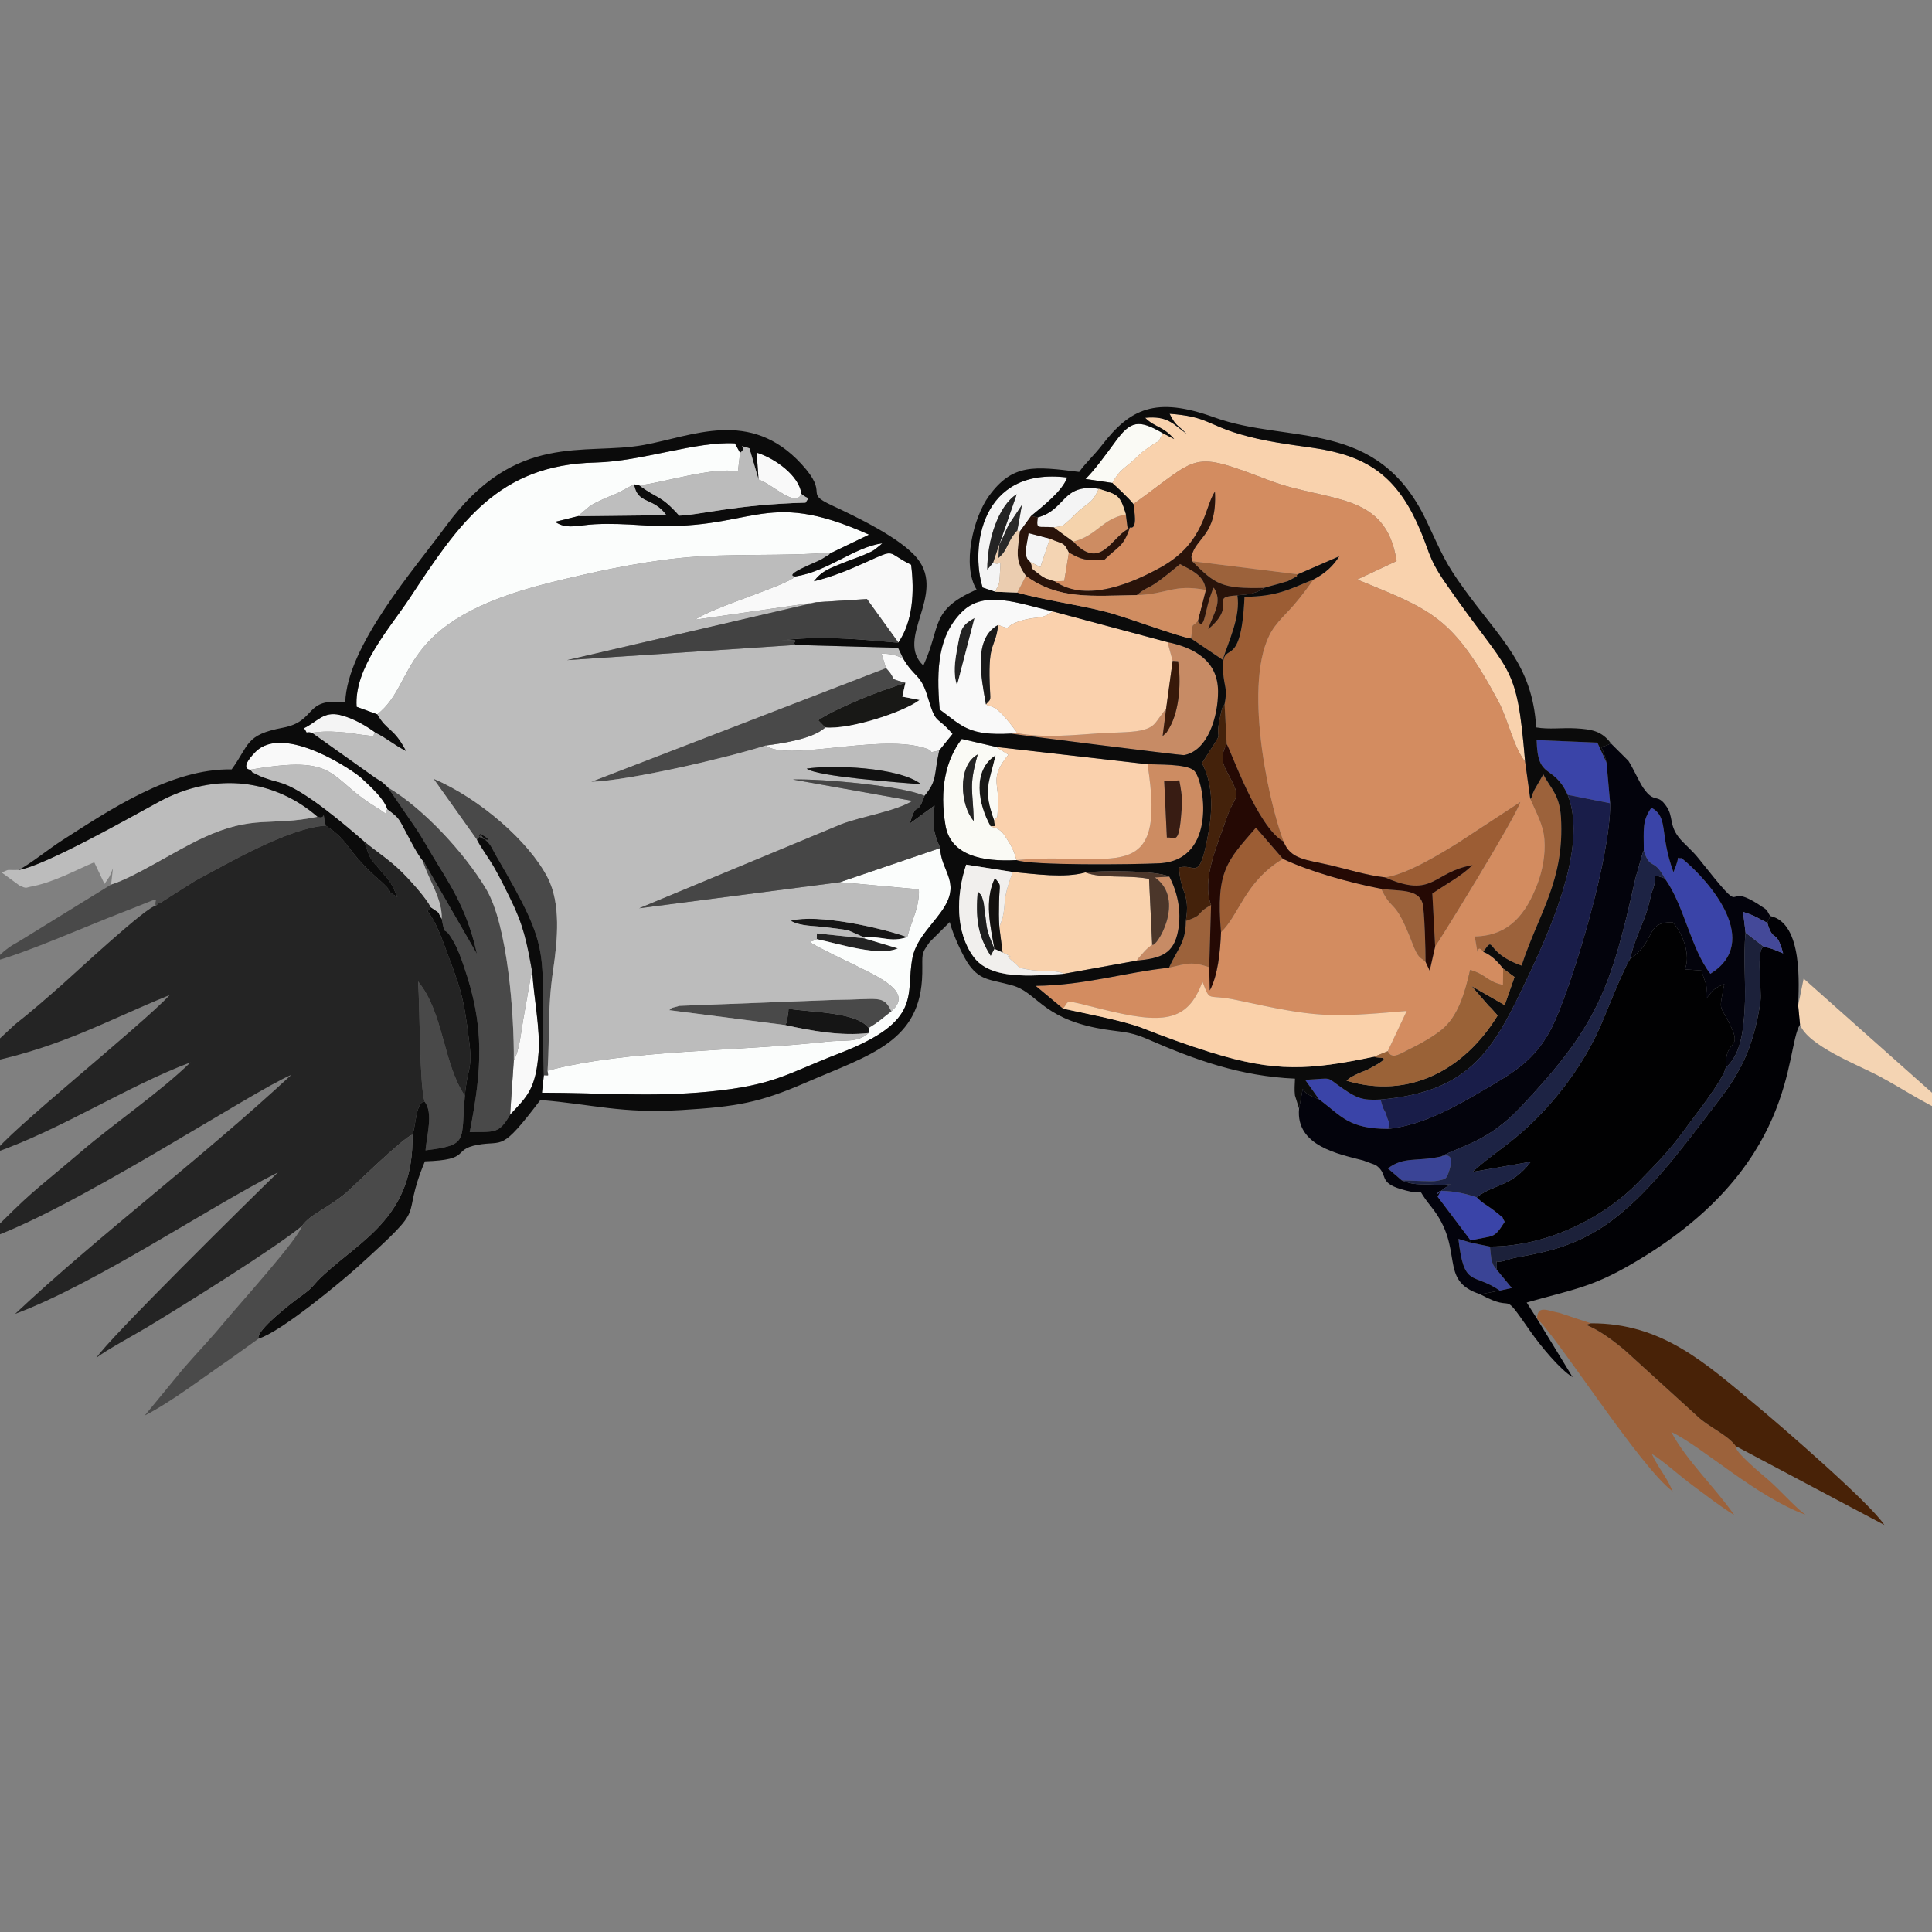 <?xml version="1.0" encoding="UTF-8"?>
<!DOCTYPE svg PUBLIC "-//W3C//DTD SVG 1.1//EN" "http://www.w3.org/Graphics/SVG/1.1/DTD/svg11.dtd">
<!-- Creator: CorelDRAW 2017 -->
<svg xmlns="http://www.w3.org/2000/svg" xml:space="preserve" width="200mm" height="200mm" version="1.1" style="shape-rendering:geometricPrecision; text-rendering:geometricPrecision; image-rendering:optimizeQuality; fill-rule:evenodd; clip-rule:evenodd"
viewBox="0 0 20000 20000"
 xmlns:xlink="http://www.w3.org/1999/xlink">
 <rect x="0" y="0" width="20000" height="20000" fill="#808080" stroke="none"/>
 <defs>
  <style type="text/css">
   <![CDATA[
    .fil21 {fill:#010102}
    .fil23 {fill:#010105}
    .fil22 {fill:#03030C}
    .fil20 {fill:#0B0B0B}
    .fil44 {fill:#111111}
    .fil48 {fill:#13110F}
    .fil2 {fill:#151515}
    .fil3 {fill:#181816}
    .fil24 {fill:#191D49}
    .fil49 {fill:#1A1A1A}
    .fil34 {fill:#1C213A}
    .fil29 {fill:#1D2344}
    .fil50 {fill:#1E1E1E}
    .fil0 {fill:#232323}
    .fil17 {fill:#242424}
    .fil31 {fill:#250904}
    .fil36 {fill:#29130A}
    .fil51 {fill:#292929}
    .fil47 {fill:#38190A}
    .fil45 {fill:#381C13}
    .fil1 {fill:#3A4496}
    .fil7 {fill:#3A44A8}
    .fil30 {fill:#424242}
    .fil38 {fill:#44220B}
    .fil46 {fill:#444999}
    .fil27 {fill:#464646}
    .fil28 {fill:#482207}
    .fil12 {fill:#494949}
    .fil25 {fill:#4A4A4A}
    .fil42 {fill:#4B362A}
    .fil33 {fill:#9A6237}
    .fil11 {fill:#9C5D34}
    .fil13 {fill:#9C623B}
    .fil35 {fill:#BBBBBB}
    .fil18 {fill:#BCBCBC}
    .fil32 {fill:#BDBDBD}
    .fil41 {fill:#BEBEBE}
    .fil9 {fill:#C78B65}
    .fil5 {fill:#CD8C62}
    .fil37 {fill:#D08D61}
    .fil19 {fill:#D38C60}
    .fil43 {fill:#EBCDB0}
    .fil39 {fill:#F1EFED}
    .fil6 {fill:#F4D4B3}
    .fil4 {fill:#F4F4F4}
    .fil40 {fill:#F5D3AC}
    .fil15 {fill:#F9D2AD}
    .fil10 {fill:#F9F9F9}
    .fil26 {fill:#FAD1AA}
    .fil14 {fill:#FAD1AD}
    .fil8 {fill:#FAFAF5}
    .fil16 {fill:#FBFDFC}
   ]]>
  </style>
 </defs>
 <g id="Capa_x0020_1">
  <g id="_1995031321856">
   <path class="fil0" d="M8455.32 9721.75c233.37,49.31 646.2,183.84 839.05,95.69l-345.92 -103.58 -492.18 -51.33 -0.95 59.22z"/>
   <path class="fil0" d="M9907.16 7093.93l181.1 -695.81c-146.75,77.5 -145.54,134.33 -180.6,323.31 -21.36,115.14 -42.7,256.82 -0.5,372.5z"/>
   <path class="fil1" d="M15526.02 13360.38l123.88 -27.41 -157.95 -191.64c-32.73,-44.21 -29.47,-27.75 -53.38,-102.38 -1.31,-4.08 -13.86,-125.4 -14.76,-134.6l-201.6 -41.38 -125.03 -37.74c58.52,512.84 149.89,342.56 428.84,535.15z"/>
   <path class="fil1" d="M14511.08 12219.07c80.06,-0.79 313.95,17.13 367.12,4.33 77.53,-18.67 90.37,-10.14 114.88,-77.29 92.86,-254.43 -72.74,-171.72 -75.4,-174.29 -254.03,56.07 -387.34,-2.23 -550.16,124l143.56 123.25z"/>
   <path class="fil2" d="M8126.49 10610.9c275.25,60.89 579.17,116.29 865.53,82.98l0.43 -51.45c-119.95,-167.7 -606.21,-163.02 -828.01,-199.79 -3.34,8.42 -3,22.9 -3.11,27.02l-17.28 119.99c-0.93,-6.72 -11.72,14.15 -17.56,21.25z"/>
   <path class="fil2" d="M8947.11 9704.92c196.47,-16.94 263.34,55 444.49,-3.62 -259.25,-94.8 -932.15,-245.79 -1206.65,-169.34 107.31,59.49 236.99,49.76 369.77,67.66 59.14,7.97 174.27,20.25 226.43,31.48l165.96 73.82z"/>
   <path class="fil3" d="M8542.89 7530.8c252.23,23.42 808.8,-156.55 976.64,-284.88l-178.88 -34.59 32.27 -143.32 -252.01 86.49c-70.76,26.77 -147.99,55.33 -216.05,84.85 -157.16,68.17 -322.98,140.18 -435.15,216.75l73.18 74.7z"/>
   <path class="fil3" d="M10252.93 8551.96c63.69,0 42.91,13.11 39.1,-60 -114.72,-320.27 -55.27,-372.52 14.63,-673.81 -245.44,156.26 -182.49,504.97 -53.73,733.81z"/>
   <path class="fil4" d="M10302.28 6125.69c25.24,-64.32 42.03,-57.9 46.72,-148.25 12.86,-247.68 18.29,-100.43 -66.36,-155.15l-61.89 73.59c-3.23,-290.7 110.84,-659.78 304.33,-779.63l-180.19 519.93c30.05,-56.1 61.14,-123.81 95.12,-201.18l138.27 -206.71 -47.08 261.99 24.78 13.15 117.42 -161.95c124.76,-104.14 323.14,-256.48 374.15,-398.26 -897.68,-111.89 -1003.16,729.43 -875.33,1138.84l130.06 43.63z"/>
   <path class="fil4" d="M10742.32 5356.39c-15.45,133.26 -0.35,86.94 167.23,102.87 115.84,-19 70.02,-2.08 150.11,-67.38 30.08,-24.52 72.33,-73.05 111.56,-106.26 119.12,-100.84 134.68,-79.09 202.67,-225.44 -384.04,-56.61 -334.84,215.49 -631.57,296.21z"/>
   <path class="fil4" d="M3229.28 7585.67c119.98,-17.17 194.3,-15.17 336.51,-3.7 83.19,6.72 123.87,19.56 194.1,26.29 204.55,19.59 61.95,31.58 127.17,-23.76 -86.57,-63.96 -226.86,-150.16 -368.31,-183.2 -172.14,-40.21 -233.58,70.83 -371.86,136.95 56.53,82 -8.47,25.56 82.39,47.42z"/>
   <path class="fil4" d="M10663.27 5816.16l106.78 54.41 97.89 -294.24 -220.43 -57.5c-15.38,118.13 -63.04,241.88 15.76,297.33z"/>
   <path class="fil5" d="M12051.77 8087.72l156.14 -9.42c33.24,173.6 33.29,215.71 16.57,392 -26.48,279.21 -67.32,190.72 -145.15,200.08l-27.56 -582.66zm-1529.47 816.23c150.83,57.53 1209.33,45.93 1477.22,33.12 612.43,-29.31 466.75,-865.79 360.33,-960.94 -79.2,-70.81 -389.38,-59.62 -481.03,-65.06 206.8,1297.21 -370.45,898.31 -1356.52,992.88z"/>
   <path class="fil5" d="M11110.8 5606.43c279.51,303.27 393.35,-39.13 563.55,-127.55l-19.45 -153.45c-249.27,44.2 -288.71,214.81 -544.1,281z"/>
   <path class="fil6" d="M18614.75 10408.71l19.04 197.23c79.18,217.84 601.15,419.04 806.47,527.35 289.27,152.61 549.81,342.22 864.09,449.13l-1632.99 -1452.02 -56.61 278.31z"/>
   <path class="fil6" d="M10663.27 5816.16c46.28,88.33 -38.5,30.06 103.6,135.81 56.52,42.06 77.99,42.28 153.42,66.32l96.79 -4.23 48.12 -294.35c-56.65,-114 -52.96,-81.92 -197.26,-143.38l-97.89 294.24 -106.78 -54.41z"/>
   <path class="fil7" d="M17016.51 8805.26c65.66,210.05 99.53,65.63 217.19,288.27 199.01,273 270.47,730.66 472.1,986.83 529.89,-326.44 7.89,-947.7 -297.7,-1196.76 -74.36,8.88 2.78,-62.97 -84.7,145.1 -148.77,-406.82 -46.8,-564.59 -227.55,-667.8 -97.87,136.64 -79.34,223.74 -79.34,444.36z"/>
   <path class="fil7" d="M16228.6 8228.21l439.59 87.06 -37.15 -419.75 -94.88 -207.93 -629.05 -26.08c9.66,421.96 169.68,236.48 321.49,566.7z"/>
   <path class="fil7" d="M13654.75 11380.11c232.23,171.84 302.55,306.31 717.68,306.2 10.4,-109.94 7.19,-47.71 -16.84,-130.6 -25.59,-88.23 -27.8,-30.9 -63.53,-173.39 -193.38,11.14 -250.88,-17.94 -390.91,-113.8 -191,-130.77 -84.91,-105.2 -390.25,-90.28l143.85 201.87z"/>
   <path class="fil7" d="M15224.04 12841.64c245.49,-58.1 235.15,-9.26 352.76,-193.3 -51.94,-94.49 11.69,-9.88 -59.8,-76.96 -8.41,-7.88 -60.31,-47.4 -75.55,-58.51 -71.74,-52.35 -86.67,-50.81 -153.99,-118.55 -110.11,-35.03 -218.67,-64.54 -369.78,-66.27 -122.84,114.89 55.12,-94.4 -35.8,60.04l342.16 453.55z"/>
   <path class="fil8" d="M10080.29 8498.66c-135.09,-148.15 -177.7,-570.73 41.46,-688.81 -94.85,334.43 -50.55,353.31 -41.46,688.81zm442.01 405.29c-27.9,-103.41 -49.91,-143.51 -113.19,-242.02 -68.36,-106.39 -121.04,-86.92 -156.18,-109.97 -128.76,-228.84 -191.71,-577.55 53.73,-733.81 -69.9,301.29 -129.35,353.54 -14.63,673.81 46.3,-56 28.2,-11.99 37.24,-117.43 23.96,-279.29 -95.64,-305.09 109.11,-562.22l-125.68 -80.11 -356.25 -82.48c-168.47,218.92 -231.68,524.65 -169.01,893.89 53.47,314.99 385.99,379.43 734.86,360.34z"/>
   <path class="fil8" d="M11514.52 4999.59c79.89,-144.74 130.87,-150.49 245.15,-258.77 75.28,-71.31 57.15,-55.31 142.68,-116.89 142.67,-102.73 54.32,3.26 137.24,-138.09 -254.17,-148.7 -336.1,-128.71 -493.39,86.06 -97.92,133.72 -215.42,294.91 -308.38,386.52l276.7 41.17z"/>
   <path class="fil9" d="M12139.4 6841.58l56.18 3.98c31.79,200.77 17.72,502.32 -89.56,688.28 -45.92,79.62 -26.18,39.88 -70.53,87.02l36.65 -287.58c-8.46,9.53 -17.16,23.47 -22.71,30.77 -5.46,7.18 -15.94,21.44 -22.61,30.03 -69.2,89.08 -76.69,137.54 -220.79,168.29 -99.97,21.34 -303.65,20.58 -417.26,28.14 -285.17,18.97 -574.04,50.61 -855.7,-0.44l-66.5 4.2c15.01,6.68 1767,226.55 1789.67,222.6 246.6,-43 353.97,-398.66 353.03,-659.28 -1.15,-318.46 -246.25,-452.81 -523.5,-510.51l53.63 194.5z"/>
   <path class="fil9" d="M11927.23 9777.83c-12.53,11.03 -43.23,32.65 -72.58,62.46l-67.43 75.93c-5.42,6.33 -14.9,19.42 -22.72,28.83 250.71,-25.57 387.59,-64.82 432.23,-316.36 35.46,-199.8 -8.07,-392.92 -91.38,-553.46l-150.11 8c327.74,229.58 9.26,741.22 -28.01,694.6z"/>
   <path class="fil10" d="M8232.39 5967.44c-84.09,91.33 -850.22,316.23 -1037.1,447.85l1254.72 -181.14 524.88 -33.07 324.92 450.2c149.61,-216.41 168.42,-524.4 131.93,-805.54 -264.72,-128.66 -142.9,-172.08 -469.61,-24.88 -178.3,80.32 -349.69,151.64 -537.01,196.24 84.79,-109.57 163.87,-133.78 320.91,-197.34 72.26,-29.25 121.12,-44.15 186.69,-70.98 8.89,-3.64 84.07,-36.36 91.77,-40.8 9.15,-5.28 20.12,-12.11 28.67,-17.69l53.98 -42.74c6.19,-4.81 17.86,-14.99 25.82,-23.47 -293.74,41.1 -562.69,291.95 -900.57,343.36z"/>
   <path class="fil10" d="M9907.16 7093.93c-42.2,-115.68 -20.86,-257.36 0.5,-372.5 35.06,-188.98 33.85,-245.81 180.6,-323.31l-181.1 695.81zm559.41 500.34l66.5 -4.2c-237.79,-326.36 -263.86,-258.53 -326.63,-298.62 -48.03,-273.71 -134.93,-681.89 126.6,-822.27 167.06,63.18 28.67,9.68 268.54,-52.6 139.95,-36.34 189.07,-4.12 295.14,-87.95 -350.69,-79.91 -706.34,-228.29 -940.63,7.23 -239.69,240.95 -266.6,571.13 -228.44,1008.83 235.49,174.69 301.86,273.56 738.92,249.58z"/>
   <path class="fil10" d="M9171.68 6916c130.91,139.11 4.04,97 201.24,152.01l-32.27 143.32 178.88 34.59c-167.84,128.33 -724.41,308.3 -976.64,284.88 -123.53,114.76 -425.75,162.75 -615.47,186.6 213.96,166.61 1133.7,-112.41 1617.52,18.08 171.47,46.24 20.92,66.62 177.94,33.48l138.36 -171.23c-176.62,-205.99 -166.05,-76.89 -260.67,-391.92 -68.09,-226.71 -134.9,-193.1 -248.38,-384.19 -73.12,-43.93 -148.69,-55.21 -226.41,-54.94l45.9 149.32z"/>
   <path class="fil10" d="M2589.23 7968.34c924.75,-160.67 792.71,75.73 1296.33,382.96 188.2,114.81 65.64,78.26 124.16,26.91 -32.82,-109.57 -166.93,-228.08 -268.68,-324.42 -71.99,-68.17 -803.1,-570.55 -1098.01,-268.34 -173.65,177.94 -53.86,182.85 -53.8,182.89z"/>
   <path class="fil10" d="M5318.88 10975.7l-38.24 563.49c166.57,-180.88 266.19,-254.45 294.6,-640.61 18.02,-244.97 -49.14,-573.06 -64.49,-828.57 -5.41,9.89 -11.73,23.05 -14.2,30.69l-80.3 454.68c-24,137.46 -39.79,321.93 -97.37,420.32z"/>
   <path class="fil10" d="M7852.37 4963.65c157.44,56.46 381.33,295.26 443,149.25 -19.22,-187.53 -275.26,-370.34 -462.71,-427.28l19.71 278.03z"/>
   <path class="fil11" d="M12676.78 7289.71l22 413.97c34.11,42 314.7,858.7 588.69,1008 -177.55,-476.06 -438.11,-1766.29 -90.26,-2227.05 113.07,-149.78 164.28,-151.97 401.16,-486.73 -265.1,109.41 -382.43,175.62 -715.24,180.52 -37.81,833.83 -245.93,392.06 -221.06,780.47 9.6,150.07 47.95,164.19 14.71,330.82z"/>
   <path class="fil11" d="M14336.4 9082.34c509.88,223.36 490.58,-55.29 907.14,-126.46 -124.24,119.47 -242.6,176.1 -416.19,294.17l29.05 549.56c19.58,-18.9 840.71,-1344.38 882.21,-1498.11l-647.75 424.94c-174.42,107.31 -523.58,325.55 -754.46,355.9z"/>
   <path class="fil11" d="M12639.8 9650.97c192.55,-184.15 245.43,-521.92 641.2,-759.92l-279.61 -322.87c-296.32,343.7 -416.45,444.02 -361.59,1082.79z"/>
   <path class="fil12" d="M4375.31 8910.81c62.63,198 207.32,400.79 196.96,601.62 43.75,221.13 9.54,30.26 126.31,240.62 47.73,85.99 72.62,161.74 102.09,246.27 218.44,626.74 189.86,1063.93 61.93,1720.59 259.57,-6.13 300.63,21.92 418.04,-180.72l38.24 -563.49c4.53,-468.53 -62.43,-1398.23 -286.76,-1773.37 -222.04,-371.31 -650.02,-836.09 -1017.86,-1052.04l274.29 399.82c89.52,129.2 162.44,269.08 248.12,405.67 188.43,300.37 316.43,539.31 400.96,920.3l-538.61 -935.26c-3.82,-18.04 -14.95,-20.74 -23.71,-30.01z"/>
   <path class="fil12" d="M1150.25 9156.98l-946.73 584.16c-71.12,41.56 -80.81,42.29 -157.95,102.53l-121.84 111.64c324.37,-81.28 969.28,-366.85 1337.24,-508.76 470.27,-181.39 325.17,-149.38 351.17,-69.53 12.8,-7.16 30.2,-33.74 37.04,-23.75l371.14 -235.04c358.87,-191.87 962.68,-544.63 1351.66,-571.64 -45.97,-204.09 16.74,-51.95 -85.17,-91.7 -492.45,103.92 -657.34,-27.05 -1187.92,219.5 -301.76,140.23 -688.54,398.99 -948.64,482.59z"/>
   <path class="fil12" d="M7927.42 7717.4c189.72,-23.85 491.94,-71.84 615.47,-186.6l-73.18 -74.7c112.17,-76.57 277.99,-148.58 435.15,-216.75 68.06,-29.52 145.29,-58.08 216.05,-84.85l252.01 -86.49c-197.2,-55.01 -70.33,-12.9 -201.24,-152.01l-3051.8 1177.31c401.98,-12.76 1418.44,-251.66 1807.54,-375.91z"/>
   <path class="fil12" d="M4936.95 8692.34c107.62,-103.1 -41.42,-47.74 63.81,-9.41 167.7,61.08 -143.45,-140.92 39.8,26.32 44.07,40.22 65.03,97.25 86.95,134.73 627.23,1073.14 459.49,935.89 502.3,2288.6 61.06,0 45.6,14.22 39.02,-49.13 24.08,-407.45 -3.36,-628.44 58.39,-1048.9 45.06,-306.85 79.63,-681.55 -56.97,-947.45 -193.31,-376.3 -703.24,-820.5 -1182.47,-1025.83l449.17 631.07z"/>
   <path class="fil12" d="M4395.35 11403.35c90.73,118.09 25.5,331.02 9.68,505.03 450.45,-56.98 365.17,-91.37 407.59,-564.74 -225.95,-335.09 -220.16,-863.47 -484.49,-1183.36 19.32,288.31 14.25,1076.13 67.22,1243.07z"/>
   <path class="fil12" d="M8126.49 10610.9c5.84,-7.1 16.63,-27.97 17.56,-21.25l17.28 -119.99c0.11,-4.12 -0.23,-18.6 3.11,-27.02 221.8,36.77 708.06,32.09 828.01,199.79 111.37,-67.54 126.27,-88.55 234.99,-172.7 -83.32,-175.64 -126.55,-121.92 -583.75,-119.17l-1609.82 61.8c-129.01,34.2 -61.29,16.76 -106.94,44.43l1199.56 154.11z"/>
   <path class="fil13" d="M15911.84 13653.05c196.17,165.89 1072.16,1545.98 1404.6,1785.61 -73.85,-170.54 -142.89,-227.83 -217.67,-389.12 129,80.86 279.94,221.51 438.04,338.37 141.49,104.58 265.47,201.49 416.41,296.05 -182.22,-267.04 -501.5,-571.09 -652.38,-860.5 321.3,152.27 879.79,671.35 1389.46,856.75 -99.37,-69.08 -271.33,-264.2 -386.28,-362.31 -74.04,-63.22 -358.13,-298.65 -335.35,-347.65 -84.79,-119.19 -286.65,-200.42 -400.36,-311.92l-752.73 -684.63c-375.98,-313.82 -451.69,-235.46 -346.95,-274.76l-325.56 -107.97c-124.06,-22.23 -229.04,-88.09 -231.23,62.08z"/>
   <path class="fil13" d="M15841.33 8270.88c61.92,144.71 133.21,262.15 146.28,419.29 12.8,153.84 -20.6,325.5 -73.72,464.12 -113.91,297.33 -284.77,533.11 -647.67,540.03 55.63,318.77 -2.91,37.17 88.59,159.15 127.71,-183.65 7.78,7.71 396.66,142.71 176.86,-542.29 446.12,-877.73 407.84,-1533.89 -14,-239.84 -110.88,-303.25 -182.85,-446.53l-93.09 162.02c-54.87,115.31 13.47,18.99 -42.04,93.1z"/>
   <path class="fil13" d="M12399.55 6429.3c-75,80.66 -42.64,-14.14 -70.33,179.95l328.35 221.06c60.55,-191.94 186.69,-449.13 151.75,-667.21 -309.15,18.88 15.15,85.76 -302.31,349.78 53.66,-165.43 154.51,-282.32 57.79,-430.11 -5.07,7.85 -10.74,19.64 -12.84,24.92l-32.35 91.16c-49.12,165 -57.23,325.69 -120.06,230.45z"/>
   <path class="fil13" d="M13087.39 6085.38c57.48,-18.66 129.1,-34.51 180.09,-50.74 93.75,-29.82 28.37,-0.61 94.3,-34.69 116.36,-60.13 34.78,-20.61 73.58,-54.71l-1094.44 -135.93c237.67,237.15 300.73,288.04 746.47,276.07z"/>
   <path class="fil13" d="M12275.91 9534.11c-1.73,230.84 -89.15,290.25 -174.71,483.98 188.61,-43.33 233.12,-67.72 416.67,-5.25l18.98 -644.3c-174.28,97.46 -58.88,94.67 -260.94,165.57z"/>
   <path class="fil13" d="M14757.31 9956.85c1.07,-92.94 -10.4,-543.14 -31.77,-609.7 -47.62,-148.3 -241.86,-119.58 -428.18,-146.53 121.22,255.01 137.07,79.03 322.5,563.23 59.91,156.46 75.43,141.59 137.45,193z"/>
   <path class="fil13" d="M11766.09 6160.63c325.63,-10.19 381.83,-117.72 715.87,-53.62 -13.09,-151.17 -150.14,-204.29 -265.71,-267.85 -386.01,321.76 -277.08,184.23 -450.16,321.47z"/>
   <path class="fil14" d="M10333.04 6469.18c-28.86,248.77 -103.09,162.8 -87.86,605.19 7.04,204.58 20.14,146.89 -38.74,217.08 62.77,40.09 88.84,-27.74 326.63,298.62 281.66,51.05 570.53,19.41 855.7,0.44 113.61,-7.56 317.29,-6.8 417.26,-28.14 144.1,-30.75 151.59,-79.21 220.79,-168.29 6.67,-8.59 17.15,-22.85 22.61,-30.03 5.55,-7.3 14.25,-21.24 22.71,-30.77l67.26 -491.7 -53.63 -194.5 -1189.05 -318.45c-106.07,83.83 -155.19,51.61 -295.14,87.95 -239.87,62.28 -101.48,115.78 -268.54,52.6z"/>
   <path class="fil14" d="M10292.03 8491.96c3.81,73.11 24.59,60 -39.1,60 35.14,23.05 87.82,3.58 156.18,109.97 63.28,98.51 85.29,138.61 113.19,242.02 986.07,-94.57 1563.32,304.33 1356.52,-992.88l-1566.12 -178.87 125.68 80.11c-204.75,257.13 -85.15,282.93 -109.11,562.22 -9.04,105.44 9.06,61.43 -37.24,117.43z"/>
   <path class="fil15" d="M12039.59 4485.84c-82.92,141.35 5.43,35.36 -137.24,138.09 -85.53,61.58 -67.4,45.58 -142.68,116.89 -114.28,108.28 -165.26,114.03 -245.15,258.77 38.52,34.81 168.75,154.95 218.64,218.04 702.5,-503.46 577.45,-559.58 1406.21,-244.6 607.71,230.96 1210.47,109.35 1318,835.16l-407.63 190.7c768.85,316.71 986.46,375.29 1462.12,1262.96 99.62,185.91 155.62,472.44 275.97,622.11 -89.47,-1068.18 -149.83,-869.96 -829.05,-1855.99 -186.25,-270.37 -158.73,-333.43 -292.08,-620.53 -228.87,-492.73 -530.99,-693.36 -1074.03,-770.97 -251.5,-35.95 -511.22,-68.28 -758.91,-142.16 -344.72,-102.83 -338.78,-181.83 -726.16,-210.68 68.4,133.17 73.82,104.24 175.75,206.92 -140,-102.02 -195.71,-187.58 -428.68,-165.05 106.95,104.6 179.31,80.81 300.74,219.87l-115.82 -59.53z"/>
   <path class="fil15" d="M10345.25 9596.55l33.51 262.57c210.69,108.06 -53.38,-37.4 120.24,105.14 78.41,64.38 16.45,47.32 149.33,73.01 126.08,24.37 259.55,-3.15 370.91,42.41l745.26 -134.63c7.82,-9.41 17.3,-22.5 22.72,-28.83l67.43 -75.93c29.35,-29.81 60.05,-51.43 72.58,-62.46l-32.19 -679.87c-233.23,-43.8 -485.59,1.08 -659.45,-66.41 -215.67,61.09 -515.43,16.58 -752.07,-4.73 -114.69,311.41 -63.56,292.9 -104.71,475.49l-33.56 94.24z"/>
   <path class="fil16" d="M3905.58 7394.84c423.81,-331.01 173.12,-962.23 1783.93,-1362.29 420.88,-104.53 910.15,-212.37 1357.62,-256.86 527.23,-52.4 1054.9,-12.56 1567.69,-57.17l381.55 -183.97c-1121.48,-503.73 -1184.81,-18.33 -2358.42,-97.81 -156.79,-10.62 -322.53,-17.84 -479.44,-10 -168.46,8.41 -293.28,57.81 -411.34,-24.88l234.68 -58.21 128.81 -108.35c40.28,-24.87 101.75,-54.28 145.35,-73.91 58.92,-26.53 92.6,-35.34 150.25,-63.59l157.08 -84.4 55.05 11.37c272.62,-33 749.52,-190.69 1020.22,-145.07l22.95 -191.51 -53.87 -98.17c-403.3,-23.77 -960.68,186.65 -1445.86,198.29 -1004.61,24.08 -1403.53,619.18 -1922.99,1406.79 -198.47,300.92 -576.09,718.38 -546.95,1121.59l213.69 78.15z"/>
   <path class="fil16" d="M8695.07 9132.52l816.78 73.96c9.43,182.02 -75.61,322.96 -120.25,494.82 -181.15,58.62 -248.02,-13.32 -444.49,3.62l1.34 8.94 345.92 103.58c-192.85,88.15 -605.68,-46.38 -839.05,-95.69 -60.67,42.84 -159.35,-6.39 168.08,159.15 90.96,45.99 179.18,85.62 291.52,142.82 93.49,47.59 183.95,87.86 279.56,159.08 215.61,160.6 44.09,265.81 32.96,286.93 -108.72,84.15 -123.62,105.16 -234.99,172.7l-0.43 51.45c-122.76,105.77 -244.61,67.64 -435.22,89.22 -906.92,102.67 -2057.79,79.3 -2887.97,300.35 6.58,63.35 22.04,49.13 -39.02,49.13l-19.43 179.18c596.67,-0.23 1123.65,47.43 1726.14,-10.96 685.16,-66.4 804.66,-185.36 1350.44,-395.67 879.46,-338.89 682.83,-608.87 759.39,-992.37 41.66,-208.72 234.57,-363.14 334.39,-531.4 154.71,-260.83 -41.27,-369.59 -48.07,-602.16l-1037.6 353.32z"/>
   <path class="fil17" d="M1612.14 9377.02c-89.54,3.39 -820.7,683.19 -963.04,809.63 -147.32,130.85 -336.32,294.98 -495.93,419.98l-457.52 425.07c890.55,-158.43 1399.84,-465.64 2060.24,-730.57 -281.95,306.43 -1709.6,1446.66 -1812.68,1632.4 691.73,-241.03 1383.01,-694.76 2028.88,-935.86 -310.58,303.71 -782.05,625.75 -1122.4,915.41 -589.77,501.93 -466.13,369.09 -1025.19,927.47 868.37,-275.67 2780.38,-1541.16 3191.85,-1714.08 -941.18,874.17 -1992.59,1659.91 -2860.21,2475.18 835.5,-311.23 1997.91,-1099.89 2721.06,-1465.22 -280.51,272.02 -1775.11,1744.53 -1879.91,1921.29 72.08,-65.05 414.69,-250.71 538.91,-326.07 388.24,-235.55 1310.91,-810 1591.25,-1041.65 82.15,-120.68 268.21,-180.42 461.3,-347.44 78.53,-67.93 600.53,-581.38 680.68,-595.05 33.88,-77 35.21,-343.71 125.92,-344.16 -52.97,-166.94 -47.9,-954.76 -67.22,-1243.07 264.33,319.89 258.54,848.27 484.49,1183.36 23.78,-289.71 80.61,-263.54 46.35,-546.17 -62.37,-514.52 -92.04,-561.58 -265.65,-1030.03 -156.34,-421.85 -200.08,-281.99 -134.68,-376.15 -44.72,-96.53 -233.4,-302.98 -319.65,-384.85 -119.96,-113.88 -221.94,-176.56 -371.62,-299.04 75.51,199.34 42.48,154.47 180.08,312.42 101.94,117.03 103.08,121.94 166.93,266.86 -144.53,-86.2 -9.95,-12.83 -153.83,-147.18 -6.73,-6.29 -16.19,-15.1 -23.14,-21.15 -370.27,-322.61 -302.98,-400.15 -565.43,-571.76 -388.98,27.01 -992.79,379.77 -1351.66,571.64l-371.14 235.04c-6.84,-9.99 -24.24,16.59 -37.04,23.75z"/>
   <path class="fil17" d="M10282.64 5822.29l62.25 -186.11 180.19 -519.93c-193.49,119.85 -307.56,488.93 -304.33,779.63l61.89 -73.59z"/>
   <path class="fil17" d="M10080.29 8498.66c-9.09,-335.5 -53.39,-354.38 41.46,-688.81 -219.16,118.08 -176.55,540.66 -41.46,688.81z"/>
   <path class="fil18" d="M9535.84 8119.06c-227.82,-19.4 -1067.36,-78.06 -1185.46,-161.85 250.35,-41.13 958.57,-18.93 1185.46,161.85zm-5630.26 -724.22c105.4,182.23 163.91,127.67 297.87,379.78 -140.58,-73.95 -189.09,-126.83 -316.39,-190.12 -65.22,55.34 77.38,43.35 -127.17,23.76 -70.23,-6.73 -110.91,-19.57 -194.1,-26.29 -142.21,-11.47 -216.53,-13.47 -336.51,3.7l625.08 444.4c89.21,65.8 69.74,32.74 159.9,120.22 367.84,215.95 795.82,680.73 1017.86,1052.04 224.33,375.14 291.29,1304.84 286.76,1773.37 57.58,-98.39 73.37,-282.86 97.37,-420.32l80.3 -454.68c2.47,-7.64 8.79,-20.8 14.2,-30.69 -58.79,-325.76 -90.98,-489.8 -228.22,-767.91 -59.16,-119.89 -98.28,-201.55 -163.62,-317 -57.17,-100.99 -127.82,-190.73 -181.96,-292.76l-449.17 -631.07c479.23,205.33 989.16,649.53 1182.47,1025.83 136.6,265.9 102.03,640.6 56.97,947.45 -61.75,420.46 -34.31,641.45 -58.39,1048.9 830.18,-221.05 1981.05,-197.68 2887.97,-300.35 190.61,-21.58 312.46,16.55 435.22,-89.22 -286.36,33.31 -590.28,-22.09 -865.53,-82.98l-1199.56 -154.11c45.65,-27.67 -22.07,-10.23 106.94,-44.43l1609.82 -61.8c457.2,-2.75 500.43,-56.47 583.75,119.17 11.13,-21.12 182.65,-126.33 -32.96,-286.93 -95.61,-71.22 -186.07,-111.49 -279.56,-159.08 -112.34,-57.2 -200.56,-96.83 -291.52,-142.82 -327.43,-165.54 -228.75,-116.31 -168.08,-159.15l0.95 -59.22 492.18 51.33 -1.34 -8.94 -165.96 -73.82c-52.16,-11.23 -167.29,-23.51 -226.43,-31.48 -132.78,-17.9 -262.46,-8.17 -369.77,-67.66 274.5,-76.45 947.4,74.54 1206.65,169.34 44.64,-171.86 129.68,-312.8 120.25,-494.82l-816.78 -73.96 -2078.49 269.76 2092.92 -869.99c221.97,-84.11 557.27,-131.39 736.49,-241.65l-1239.59 -221.49c311.77,-8.48 1135.47,66.48 1363.97,169.47 136.1,-163.41 94.7,-211.68 152.51,-469.66 -157.02,33.14 -6.47,12.76 -177.94,-33.48 -483.82,-130.49 -1403.56,148.53 -1617.52,-18.08 -389.1,124.25 -1405.56,363.15 -1807.54,375.91l3051.8 -1177.31 -45.9 -149.32c77.72,-0.27 153.29,11.01 226.41,54.94l-55.17 -115.77 -1060.63 -29.43 -2366.47 157.14 2580.09 -599.41 -1254.72 181.14c186.88,-131.62 953.01,-356.52 1037.1,-447.85 -128.92,-14.64 207.54,-143.45 265.43,-173.88l88.37 -54.43c4.91,-14.77 19.64,-13.02 28.63,-20.61 -512.79,44.61 -1040.46,4.77 -1567.69,57.17 -447.47,44.49 -936.74,152.33 -1357.62,256.86 -1610.81,400.06 -1360.12,1031.28 -1783.93,1362.29z"/>
   <path class="fil18" d="M193.18 9005.63c-141.43,4.96 -80.19,-13.68 -175.7,26.8l186.01 135.9c75.11,33.59 62.59,19.99 108.86,11.63 245.4,-44.36 486.3,-179.81 663.41,-253.47l105.71 223.82c61.77,-89.39 46.61,-59.21 87.35,-161.46l-18.57 168.13c260.1,-83.6 646.88,-342.36 948.64,-482.59 530.58,-246.55 695.47,-115.58 1187.92,-219.5 -433.98,-377.9 -1047.37,-477.7 -1644.72,-152.82 -288.68,157.01 -1188.83,666.87 -1448.91,703.56z"/>
   <path class="fil19" d="M11733.16 5217.63c4.99,52.55 49.34,266.76 -36.41,242.23 -68.48,204.08 -117.08,190.82 -264.01,334.5 -197.55,9.17 -228.65,2.81 -367.54,-74.65l-48.12 294.35 -96.79 4.23c332.4,229 821.73,6.27 1096.98,-146.3 460.66,-255.34 451.74,-628.48 559.68,-782.97 25.8,458.92 -199.95,469.72 -244.06,676.22l8.03 44.07 1094.44 135.93 428.06 -186.3c-58.14,95.52 -142.95,175.83 -265.05,238.96 -236.88,334.76 -288.09,336.95 -401.16,486.73 -347.85,460.76 -87.29,1750.99 90.26,2227.05 72.73,186.7 235.45,187.17 483.81,245.03 193.54,45.1 371.3,103.46 565.12,125.63 230.88,-30.35 580.04,-248.59 754.46,-355.9l647.75 -424.94c-41.5,153.73 -862.63,1479.21 -882.21,1498.11l-56.31 248.72 -42.78 -91.48c-62.02,-51.41 -77.54,-36.54 -137.45,-193 -185.43,-484.2 -201.28,-308.22 -322.5,-563.23 -341.74,-65.9 -748.99,-182.4 -1016.36,-309.57 -395.77,238 -448.65,575.77 -641.2,759.92 -7.98,206.63 -33.02,447.89 -115.95,601.38l-5.98 -239.51c-183.55,-62.47 -228.06,-38.08 -416.67,5.25 -452.55,46.26 -863.36,181.78 -1380.09,187.42l282.69 235.51c78.48,-87.56 -23.43,-100.11 407.06,6.51 616.76,152.74 882.49,141.12 1036.74,-285.09 88.61,224.22 34.83,120.62 359.03,190.95 833.2,180.76 939.66,181.73 1755.88,111.88l-196.76 416.82c45.69,95.8 129.42,24.52 265.9,-41.4 99.59,-48.1 228.55,-126.84 297.46,-184.64 161.17,-135.17 231.47,-359.38 289.63,-615.72 168.88,48.31 170.8,120.61 340.3,155.88l1.44 -169.41c-56.73,-74.6 -124.65,-141.63 -205.67,-173.33 -91.5,-121.98 -32.96,159.62 -88.59,-159.15 362.9,-6.92 533.76,-242.7 647.67,-540.03 53.12,-138.62 86.52,-310.28 73.72,-464.12 -13.07,-157.14 -84.36,-274.58 -146.28,-419.29l-53.5 -386.92c-120.35,-149.67 -176.35,-436.2 -275.97,-622.11 -475.66,-887.67 -693.27,-946.25 -1462.12,-1262.96l407.63 -190.7c-107.53,-725.81 -710.29,-604.2 -1318,-835.16 -828.76,-314.98 -703.71,-258.86 -1406.21,244.6z"/>
   <path class="fil20" d="M10483.52 9026.82c236.64,21.31 536.4,65.82 752.07,4.73 132.4,-18.53 731.78,-24.82 869.76,43.68 83.31,160.54 126.84,353.66 91.38,553.46 -44.64,251.54 -181.52,290.79 -432.23,316.36l-745.26 134.63c-358.63,25.16 -765.4,62.07 -940.09,-173.9 -187.42,-253.16 -183.95,-631.15 -77.25,-955l481.62 76.04zm-170.82 -1294.62l1566.12 178.87c91.65,5.44 401.83,-5.75 481.03,65.06 106.42,95.15 252.1,931.63 -360.33,960.94 -267.89,12.81 -1326.39,24.41 -1477.22,-33.12 -348.87,19.09 -681.39,-45.35 -734.86,-360.34 -62.67,-369.24 0.54,-674.97 169.01,-893.89l356.25 82.48zm153.87 -137.93c-437.06,23.98 -503.43,-74.89 -738.92,-249.58 -38.16,-437.7 -11.25,-767.88 228.44,-1008.83 234.29,-235.52 589.94,-87.14 940.63,-7.23l1189.05 318.45c277.25,57.7 522.35,192.05 523.5,510.51 0.94,260.62 -106.43,616.28 -353.03,659.28 -22.67,3.95 -1774.66,-215.92 -1789.67,-222.6zm5321.26 289.69l53.5 386.92c55.51,-74.11 -12.83,22.21 42.04,-93.1l93.09 -162.02c71.97,143.28 168.85,206.69 182.85,446.53 38.28,656.16 -230.98,991.6 -407.84,1533.89 -388.88,-135 -268.95,-326.36 -396.66,-142.71 81.02,31.7 148.94,98.73 205.67,173.33l117.61 87.04 -101.68 291.25 -342.93 -197.27 176.86 203.92c7.39,7.08 17.19,15.81 24.25,22.93l46.07 51.45c5.33,5.9 16.02,17.41 22.22,27.4 -346.35,564.89 -919.43,867.68 -1563.53,673.75 45.01,-38.11 30.58,-28.22 99.58,-64.08 47.93,-24.92 89.24,-34.74 133.73,-58.31 287.01,-152.05 88.12,-99.83 53.25,-126.43 -673.73,141.15 -1025.91,162.46 -1691.99,-44.62 -259.34,-80.63 -469.29,-158.46 -707.29,-251.56 -196.43,-76.83 -616.19,-155.77 -822.83,-201.25l-282.69 -235.51c516.73,-5.64 927.54,-141.16 1380.09,-187.42 85.56,-193.73 172.98,-253.14 174.71,-483.98 48.18,-289.7 -60.25,-292.59 -69.88,-552.4 167.87,-50.84 207.59,170.98 302.65,-354.99 51.37,-284.24 40.4,-521.78 -65.82,-727.28 276.4,-431.54 114.99,-150.51 189.5,-485.32 25.45,-114.38 18.6,-77.53 44.42,-124.41 33.24,-166.63 -5.11,-180.75 -14.71,-330.82 -24.87,-388.41 183.25,53.36 221.06,-780.47 332.81,-4.9 450.14,-71.11 715.24,-180.52 122.1,-63.13 206.91,-143.44 265.05,-238.96l-428.06 186.3c-38.8,34.1 42.78,-5.42 -73.58,54.71 -65.93,34.08 -0.55,4.87 -94.3,34.69 -50.99,16.23 -122.61,32.08 -180.09,50.74 -116.99,81.24 -219.87,66.86 -278.07,77.72 34.94,218.08 -91.2,475.27 -151.75,667.21l-328.35 -221.06c-142.3,-20.3 -655.74,-219.3 -895.74,-279.56 -285.34,-71.65 -637.22,-120.06 -902.93,-195.27l-228.27 -8.73 -130.06 -43.63c-127.83,-409.41 -22.35,-1250.73 875.33,-1138.84 -51.01,141.78 -249.39,294.12 -374.15,398.26l68.92 14.91c296.73,-80.72 247.53,-352.82 631.57,-296.21 203.41,62.32 219.03,63.85 281.01,265.25l19.45 153.45 22.4 -19.02c85.75,24.53 41.4,-189.68 36.41,-242.23 -49.89,-63.09 -180.12,-183.23 -218.64,-218.04l-276.7 -41.17c92.96,-91.61 210.46,-252.8 308.38,-386.52 157.29,-214.77 239.22,-234.76 493.39,-86.06l115.82 59.53c-121.43,-139.06 -193.79,-115.27 -300.74,-219.87 232.97,-22.53 288.68,63.03 428.68,165.05 -101.93,-102.68 -107.35,-73.75 -175.75,-206.92 387.38,28.85 381.44,107.85 726.16,210.68 247.69,73.88 507.41,106.21 758.91,142.16 543.04,77.61 845.16,278.24 1074.03,770.97 133.35,287.1 105.83,350.16 292.08,620.53 679.22,986.03 739.58,787.81 829.05,1855.99zm-15594.65 1121.67c260.08,-36.69 1160.23,-546.55 1448.91,-703.56 597.35,-324.88 1210.74,-225.08 1644.72,152.82 101.91,39.75 39.2,-112.39 85.17,91.7 262.45,171.61 195.16,249.15 565.43,571.76 6.95,6.05 16.41,14.86 23.14,21.15 143.88,134.35 9.3,60.98 153.83,147.18 -63.85,-144.92 -64.99,-149.83 -166.93,-266.86 -137.6,-157.95 -104.57,-113.08 -180.08,-312.42 -186.94,-163.12 -584.19,-502.91 -826.07,-592.93 -57.36,-21.34 -106.21,-29.54 -168.06,-50.75 -32.06,-11 -67.17,-23.17 -98.04,-38.85 -112.43,-57.08 -33.26,-10.07 -85.97,-56.53 -0.06,-0.04 -119.85,-4.95 53.8,-182.89 294.91,-302.21 1026.02,200.17 1098.01,268.34 101.75,96.34 235.86,214.85 268.68,324.42 130.18,98.32 114.06,92.93 200.55,253.57 56.09,104.2 104.49,202.96 165.04,279.03 8.76,9.27 19.89,11.97 23.71,30.01l538.61 935.26c-84.53,-380.99 -212.53,-619.93 -400.96,-920.3 -85.68,-136.59 -158.6,-276.47 -248.12,-405.67l-274.29 -399.82c-90.16,-87.48 -70.69,-54.42 -159.9,-120.22l-625.08 -444.4c-90.86,-21.86 -25.86,34.58 -82.39,-47.42 138.28,-66.12 199.72,-177.16 371.86,-136.95 141.45,33.04 281.74,119.24 368.31,183.2 127.3,63.29 175.81,116.17 316.39,190.12 -133.96,-252.11 -192.47,-197.55 -297.87,-379.78l-213.69 -78.15c-29.14,-403.21 348.48,-820.67 546.95,-1121.59 519.46,-787.61 918.38,-1382.71 1922.99,-1406.79 485.18,-11.64 1042.56,-222.06 1445.86,-198.29l53.87 98.17c88.54,-65.09 -61.94,-91.61 96.22,-46.98l94.59 322.44 -19.71 -278.03c187.45,56.94 443.49,239.75 462.71,427.28 86.96,73.97 88.83,12.4 43.35,90.63 -718.07,18.95 -1115.86,130.91 -1307.04,134.28 -193.77,-216.62 -216.56,-168.03 -413.29,-313.04l-55.05 -11.37c36.58,212.5 195.08,127.41 334.98,319.85l-916.47 10.4 -234.68 58.21c118.06,82.69 242.88,33.29 411.34,24.88 156.91,-7.84 322.65,-0.62 479.44,10 1173.61,79.48 1236.94,-405.92 2358.42,97.81l-381.55 183.97c-8.99,7.59 -23.72,5.84 -28.63,20.61l-88.37 54.43c-57.89,30.43 -394.35,159.24 -265.43,173.88 337.88,-51.41 606.83,-302.26 900.57,-343.36 -7.96,8.48 -19.63,18.66 -25.82,23.47l-53.98 42.74c-8.55,5.58 -19.52,12.41 -28.67,17.69 -7.7,4.44 -82.88,37.16 -91.77,40.8 -65.57,26.83 -114.43,41.73 -186.69,70.98 -157.04,63.56 -236.12,87.77 -320.91,197.34 187.32,-44.6 358.71,-115.92 537.01,-196.24 326.71,-147.2 204.89,-103.78 469.61,24.88 36.49,281.14 17.68,589.13 -131.93,805.54 -51.68,6.38 -718.16,-89.94 -1205.16,-21.82 241.32,-12.81 83.28,13.14 141.74,46.96l1060.63 29.43 55.17 115.77c113.48,191.09 180.29,157.48 248.38,384.19 94.62,315.03 84.05,185.93 260.67,391.92l-138.36 171.23c-57.81,257.98 -16.41,306.25 -152.51,469.66 -86.99,243.03 -74.39,22.27 -152.01,286.94l255.53 -186.03c-16.6,204.99 -21.33,254.05 58.78,439.67 6.8,232.57 202.78,341.33 48.07,602.16 -99.82,168.26 -292.73,322.68 -334.39,531.4 -76.56,383.5 120.07,653.48 -759.39,992.37 -545.78,210.31 -665.28,329.27 -1350.44,395.67 -602.49,58.39 -1129.47,10.73 -1726.14,10.96l19.43 -179.18c-42.81,-1352.71 124.93,-1215.46 -502.3,-2288.6 -21.92,-37.48 -42.88,-94.51 -86.95,-134.73 -183.25,-167.24 127.9,34.76 -39.8,-26.32 -105.23,-38.33 43.81,-93.69 -63.81,9.41 54.14,102.03 124.79,191.77 181.96,292.76 65.34,115.45 104.46,197.11 163.62,317 137.24,278.11 169.43,442.15 228.22,767.91 15.35,255.51 82.51,583.6 64.49,828.57 -28.41,386.16 -128.03,459.73 -294.6,640.61 -117.41,202.64 -158.47,174.59 -418.04,180.72 127.93,-656.66 156.51,-1093.85 -61.93,-1720.59 -29.47,-84.53 -54.36,-160.28 -102.09,-246.27 -116.77,-210.36 -82.56,-19.49 -126.31,-240.62 -53.03,-91.63 -1.94,-42.49 -113.63,-121.14 -65.4,94.16 -21.66,-45.7 134.68,376.15 173.61,468.45 203.28,515.51 265.65,1030.03 34.26,282.63 -22.57,256.46 -46.35,546.17 -42.42,473.37 42.86,507.76 -407.59,564.74 15.82,-174.01 81.05,-386.94 -9.68,-505.03 -90.71,0.45 -92.04,267.16 -125.92,344.16 19.41,839.02 -517.56,1080.17 -917.3,1448.6 -127.87,117.85 -93.46,121.54 -248.19,230.01 -72.31,50.69 -466.45,355.92 -426.53,431.01 227.68,-66.88 853.72,-587.4 1027.37,-744.18 774.84,-699.55 418.62,-428.78 693.76,-1090.57 488.76,-15.31 275.83,-121.45 543.73,-170.69 275.12,-50.57 235.53,83.96 651.67,-464.58 546.53,44.72 835.26,142.38 1459.93,104.07 572.38,-35.1 804.42,-74.45 1284.96,-282.78 670.68,-290.77 1194.94,-421.88 1208.36,-1131.41 3.86,-203.65 -18.81,-193.11 77.28,-325.51l207.33 -206.36c32.23,130.28 140.87,365.25 203.35,448.73 118.8,158.72 215.53,143.74 441.29,206.27 256.75,71.1 302.66,327.29 874.56,441.2 245.19,48.83 311.85,21.34 534.11,118.22 488.74,213.05 956.79,382.15 1520.59,406.55 -2.06,60.47 -7.94,112.88 -0.51,173.41l42.92 136.66 38.42 -206.47c-2.03,5.98 5.59,8.98 8.1,19.55l37.6 36.77c5.96,3.88 90.54,43.19 122.52,54.1l-143.85 -201.87c305.34,-14.92 199.25,-40.49 390.25,90.28 140.03,95.86 197.53,124.94 390.91,113.8 899.31,-76.67 1153.95,-493.73 1471.07,-1156.88 243.34,-508.88 688.97,-1440.57 465.47,-1997.23 -151.81,-330.22 -311.83,-144.74 -321.49,-566.7l629.05 26.08 94.88 207.93c-58.99,-249.23 -99.86,-118.25 44.92,-200.02 -93.57,-129.8 -204.59,-146.5 -362.58,-155.51 -146.46,-8.36 -272.19,13.48 -410.65,-9.82 -40.07,-648.46 -367.38,-908.42 -748.44,-1436.25 -198.18,-274.54 -223.52,-355.03 -387.59,-701.94 -507.17,-1072.43 -1421.31,-790.57 -2196.92,-1071.26 -608.76,-220.3 -871.91,-88.22 -1161.93,287.01 -83.63,108.21 -169.27,183.68 -236.52,277.76 -461.19,-57.16 -687.93,-90.19 -935.26,250.66 -160.21,220.81 -279.96,718.44 -126.62,966.65 -488.64,217.55 -360.14,371.3 -550.84,786.81 -298.72,-279.15 238.55,-731.17 -61.62,-1107.28 -168.82,-211.52 -642.77,-437.4 -887.26,-551.58 -298.18,-139.25 -14.39,-102.47 -313.02,-426.84 -532.87,-578.82 -1125.4,-289.26 -1633.17,-197.21 -616.07,111.68 -1322.86,-147.11 -2045.15,836.79 -326.37,444.58 -1025.27,1241.14 -1044.59,1827.63 -433.74,-51.68 -287,194.72 -645.49,262.2 -392.44,73.87 -344.79,177.66 -530.37,431.59 -626.75,-11.81 -1268.36,423.44 -1754.52,734.43 -140.29,89.74 -329.19,244.17 -450.24,306.29z"/>
   <path class="fil21" d="M16872.87 9930.07c-63.09,93.34 -229.02,512.72 -297.12,672.89 -180.07,423.58 -496.54,835.63 -833.03,1127.67 -158.93,137.94 -335.01,251.29 -500.16,401.27l604.26 -105.62c-198.96,261.7 -381.09,228.26 -559.36,368.04 67.32,67.74 82.25,66.2 153.99,118.55 15.24,11.11 67.14,50.63 75.55,58.51 71.49,67.08 7.86,-17.53 59.8,76.96 -117.61,184.04 -107.27,135.2 -352.76,193.3l-1.83 21.33 201.6 41.38c635.86,-0.34 1219.63,-338.3 1529.8,-659.79 218.82,-226.81 310.87,-311.13 506.46,-579.05 88.72,-121.54 377.99,-485.21 405.09,-613.7 -9.13,-323.02 186.78,-162 36.5,-460.28 -100.87,-200.19 -108.23,-112.51 -51.51,-404.66 -137.58,53.97 -124.89,85.58 -191.93,153.98 17.24,-168.01 10.75,-113.37 -45.42,-294.53l-173.44 -12.05c67.09,-127.14 -14.92,-375.24 -125.67,-487.68 -290.69,-0.03 -156.76,181.47 -440.82,383.48z"/>
   <path class="fil22" d="M16631.04 7895.52l37.15 419.75c5.32,556.8 -370.66,1796.21 -568.23,2245.54 -167.23,380.36 -398.26,521.97 -698.11,697.84 -297.05,174.24 -646.77,385.24 -1029.42,427.66 -415.13,0.11 -485.45,-134.36 -717.68,-306.2 -31.98,-10.91 -116.56,-50.22 -122.52,-54.1l-37.6 -36.77c-2.51,-10.57 -10.13,-13.57 -8.1,-19.55l-38.42 206.47c-37.13,388.58 413.83,471.19 664.71,537.02l128.72 47.72c139.36,96.92 16.52,177.46 266.06,250.42 320.77,93.79 106.99,-69.43 306.54,178.58 358.57,445.65 64.25,763.19 509.18,908.32l202.7 -37.84c-278.95,-192.59 -370.32,-22.31 -428.84,-535.15l125.03 37.74 1.83 -21.33 -342.16 -453.55c90.92,-154.44 -87.04,54.85 35.8,-60.04 136.04,-108.69 143.29,-52.39 -76.82,-64.26 -160.52,-8.66 -207.57,6.5 -329.78,-44.72l-143.56 -123.25c162.82,-126.23 296.13,-67.93 550.16,-124 208.44,-110.6 485.31,-152.69 821.01,-508.07 790.89,-837.24 935.83,-1215.76 1191.89,-2372.6l71.63 -252.5c3.07,-8.17 8.36,-22.84 14.3,-33.39 0,-220.62 -18.53,-307.72 79.34,-444.36 180.75,103.21 78.78,260.98 227.55,667.8 87.48,-208.07 10.34,-136.22 84.7,-145.1 305.59,249.06 827.59,870.32 297.7,1196.76 -201.63,-256.17 -273.09,-713.83 -472.1,-986.83 -160.31,-53.13 -63.07,-41.36 -125.71,119.87 -19.6,50.44 -38.91,162.81 -66.9,240.66 -59.61,165.71 -120.81,281.88 -168.22,476.01 284.06,-202.01 150.13,-383.51 440.82,-383.48 110.75,112.44 192.76,360.54 125.67,487.68l173.44 12.05c56.17,181.16 62.66,126.52 45.42,294.53 67.04,-68.4 54.35,-100.01 191.93,-153.98 -56.72,292.15 -49.36,204.47 51.51,404.66 150.28,298.28 -45.63,137.26 -36.5,460.28 155.25,-133.12 181.13,-382.17 194.69,-588.97 17.54,-267.59 -16.6,-545.01 10.32,-807.3l-26.29 -215.59c141.93,45.4 146.7,63.68 251.2,112.45l30.68 -69.66c-49.96,-70.29 -0.68,-43.05 -123.08,-121.28 -401.83,-256.81 -72.8,213.39 -616.16,-471.33 -76.29,-96.15 -158,-156.41 -209.73,-224.26 -97.77,-128.24 -53.94,-210.66 -123.21,-314.35 -100.77,-150.84 -121.23,-21.63 -241.58,-193.94 -41.7,-59.71 -107.14,-209.28 -154.98,-281.72l-181.06 -180.36c-144.78,81.77 -103.91,-49.21 -44.92,200.02z"/>
   <path class="fil23" d="M18295.08 9552.4c63.09,219.11 91.71,48.92 163.75,316.68 -98.86,-39.42 -104.63,-48.79 -200.21,-68.55 -83.21,25.87 -18.89,445.86 -34.61,565.11 -29.63,224.62 -97.67,462.13 -174.26,618.06 -101.69,207.02 -177.59,305.28 -309.84,476.77 -317.64,411.87 -688.95,928.9 -1128.88,1226.95 -437.47,296.37 -851.61,299.08 -1001.6,352.75 -180.81,64.7 -96.72,-57.91 -117.48,101.16l157.95 191.64 -123.88 27.41 -202.7 37.84c391.11,214.61 195.34,-81.86 514.67,377.62 112.94,162.53 310.6,400.06 441.63,480.69l-367.78 -603.48 -107.8 -169.21c460.72,-131.87 652.81,-151.42 1051.89,-378.62 1770.47,-1007.94 1616.69,-2242.35 1777.86,-2499.28l-19.04 -197.23c5.14,-193.32 54.14,-853.37 -288.99,-925.97l-30.68 69.66z"/>
   <path class="fil24" d="M14292.06 11382.32c35.73,142.49 37.94,85.16 63.53,173.39 24.03,82.89 27.24,20.66 16.84,130.6 382.65,-42.42 732.37,-253.42 1029.42,-427.66 299.85,-175.87 530.88,-317.48 698.11,-697.84 197.57,-449.33 573.55,-1688.74 568.23,-2245.54l-439.59 -87.06c223.5,556.66 -222.13,1488.35 -465.47,1997.23 -317.12,663.15 -571.76,1080.21 -1471.07,1156.88z"/>
   <path class="fil25" d="M3127.45 12690c-47.38,145.72 -649.3,809.82 -806.36,999.08 -154.21,185.82 -272.9,305.74 -428.33,485.2l-394.19 479.26c285.51,-147.04 621.79,-406.45 891.9,-590.72l286.94 -205.69c-39.92,-75.09 354.22,-380.32 426.53,-431.01 154.73,-108.47 120.32,-112.16 248.19,-230.01 399.74,-368.43 936.71,-609.58 917.3,-1448.6 -80.15,13.67 -602.15,527.12 -680.68,595.05 -193.09,167.02 -379.15,226.76 -461.3,347.44z"/>
   <path class="fil26" d="M11003.8 10441.02c206.64,45.48 626.4,124.42 822.83,201.25 238,93.1 447.95,170.93 707.29,251.56 666.08,207.08 1018.26,185.77 1691.99,44.62l139.84 -56.36 196.76 -416.82c-816.22,69.85 -922.68,68.88 -1755.88,-111.88 -324.2,-70.33 -270.42,33.27 -359.03,-190.95 -154.25,426.21 -419.98,437.83 -1036.74,285.09 -430.49,-106.62 -328.58,-94.07 -407.06,-6.51z"/>
   <path class="fil27" d="M8695.07 9132.52l1037.6 -353.32c-80.11,-185.62 -75.38,-234.68 -58.78,-439.67l-255.53 186.03c77.62,-264.67 65.02,-43.91 152.01,-286.94 -228.5,-102.99 -1052.2,-177.95 -1363.97,-169.47l1239.59 221.49c-179.22,110.26 -514.52,157.54 -736.49,241.65l-2092.92 869.99 2078.49 -269.76z"/>
   <path class="fil28" d="M17968.67 14970.25l1538.08 815.94c-143.87,-222.59 -1061.95,-1018.42 -1338.49,-1247.85 -510.29,-423.37 -962.39,-843.47 -1699.63,-839.4 -104.74,39.3 -29.03,-39.06 346.95,274.76l752.73 684.63c113.71,111.5 315.57,192.73 400.36,311.92z"/>
   <path class="fil29" d="M14917.68 11971.82c2.66,2.57 168.26,-80.14 75.4,174.29 -24.51,67.15 -37.35,58.62 -114.88,77.29 -53.17,12.8 -287.06,-5.12 -367.12,-4.33 122.21,51.22 169.26,36.06 329.78,44.72 220.11,11.87 212.86,-44.43 76.82,64.26 151.11,1.73 259.67,31.24 369.78,66.27 178.27,-139.78 360.4,-106.34 559.36,-368.04l-604.26 105.62c165.15,-149.98 341.23,-263.33 500.16,-401.27 336.49,-292.04 652.96,-704.09 833.03,-1127.67 68.1,-160.17 234.03,-579.55 297.12,-672.89 47.41,-194.13 108.61,-310.3 168.22,-476.01 27.99,-77.85 47.3,-190.22 66.9,-240.66 62.64,-161.23 -34.6,-173 125.71,-119.87 -117.66,-222.64 -151.53,-78.22 -217.19,-288.27 -5.94,10.55 -11.23,25.22 -14.3,33.39l-71.63 252.5c-256.06,1156.84 -401,1535.36 -1191.89,2372.6 -335.7,355.38 -612.57,397.47 -821.01,508.07z"/>
   <path class="fil30" d="M8450.01 6234.15l-2580.09 599.41 2366.47 -157.14c-58.46,-33.82 99.58,-59.77 -141.74,-46.96 487,-68.12 1153.48,28.2 1205.16,21.82l-324.92 -450.2 -524.88 33.07z"/>
   <path class="fil31" d="M12536.85 9368.54l-18.98 644.3 5.98 239.51c82.93,-153.49 107.97,-394.75 115.95,-601.38 -54.86,-638.77 65.27,-739.09 361.59,-1082.79l279.61 322.87c267.37,127.17 674.62,243.67 1016.36,309.57 186.32,26.95 380.56,-1.77 428.18,146.53 21.37,66.56 32.84,516.76 31.77,609.7l42.78 91.48 56.31 -248.72 -29.05 -549.56c173.59,-118.07 291.95,-174.7 416.19,-294.17 -416.56,71.17 -397.26,349.82 -907.14,126.46 -193.82,-22.17 -371.58,-80.53 -565.12,-125.63 -248.36,-57.86 -411.08,-58.33 -483.81,-245.03 -273.99,-149.3 -554.58,-966 -588.69,-1008 -95.68,168.62 -9.89,251.13 58.05,392.49 90.58,188.42 23.23,128.71 -60.55,376.62 -90.96,269.1 -260.47,628.92 -159.43,895.75z"/>
   <path class="fil32" d="M2589.23 7968.34c52.71,46.46 -26.46,-0.55 85.97,56.53 30.87,15.68 65.98,27.85 98.04,38.85 61.85,21.21 110.7,29.41 168.06,50.75 241.88,90.02 639.13,429.81 826.07,592.93 149.68,122.48 251.66,185.16 371.62,299.04 86.25,81.87 274.93,288.32 319.65,384.85 111.69,78.65 60.6,29.51 113.63,121.14 10.36,-200.83 -134.33,-403.62 -196.96,-601.62 -60.55,-76.07 -108.95,-174.83 -165.04,-279.03 -86.49,-160.64 -70.37,-155.25 -200.55,-253.57 -58.52,51.35 64.04,87.9 -124.16,-26.91 -503.62,-307.23 -371.58,-543.63 -1296.33,-382.96z"/>
   <path class="fil33" d="M14365.75 10882.09l-139.84 56.36c34.87,26.6 233.76,-25.62 -53.25,126.43 -44.49,23.57 -85.8,33.39 -133.73,58.31 -69,35.86 -54.57,25.97 -99.58,64.08 644.1,193.93 1217.18,-108.86 1563.53,-673.75 -6.2,-9.99 -16.89,-21.5 -22.22,-27.4l-46.07 -51.45c-7.06,-7.12 -16.86,-15.85 -24.25,-22.93l-176.86 -203.92 342.93 197.27 101.68 -291.25 -117.61 -87.04 -1.44 169.41c-169.5,-35.27 -171.42,-107.57 -340.3,-155.88 -58.16,256.34 -128.46,480.55 -289.63,615.72 -68.91,57.8 -197.87,136.54 -297.46,184.64 -136.48,65.92 -220.21,137.2 -265.9,41.4z"/>
   <path class="fil34" d="M17865.16 11051.81c-27.1,128.49 -316.37,492.16 -405.09,613.7 -195.59,267.92 -287.64,352.24 -506.46,579.05 -310.17,321.49 -893.94,659.45 -1529.8,659.79 0.9,9.2 13.45,130.52 14.76,134.6 23.91,74.63 20.65,58.17 53.38,102.38 20.76,-159.07 -63.33,-36.46 117.48,-101.16 149.99,-53.67 564.13,-56.38 1001.6,-352.75 439.93,-298.05 811.24,-815.08 1128.88,-1226.95 132.25,-171.49 208.15,-269.75 309.84,-476.77 76.59,-155.93 144.63,-393.44 174.26,-618.06 15.72,-119.25 -48.6,-539.24 34.61,-565.11l-188.45 -144.99c-26.92,262.29 7.22,539.71 -10.32,807.3 -13.56,206.8 -39.44,455.85 -194.69,588.97z"/>
   <path class="fil35" d="M6618.39 5024.77c196.73,145.01 219.52,96.42 413.29,313.04 191.18,-3.37 588.97,-115.33 1307.04,-134.28 45.48,-78.23 43.61,-16.66 -43.35,-90.63 -61.67,146.01 -285.56,-92.79 -443,-149.25l-94.59 -322.44c-158.16,-44.63 -7.68,-18.11 -96.22,46.98l-22.95 191.51c-270.7,-45.62 -747.6,112.07 -1020.22,145.07z"/>
   <path class="fil36" d="M10920.29 6018.29c-75.43,-24.04 -96.9,-24.26 -153.42,-66.32 -142.1,-105.75 -57.32,-47.48 -103.6,-135.81 -78.8,-55.45 -31.14,-179.2 -15.76,-297.33l220.43 57.5c144.3,61.46 140.61,29.38 197.26,143.38 138.89,77.46 169.99,83.82 367.54,74.65 146.93,-143.68 195.53,-130.42 264.01,-334.5l-22.4 19.02c-170.2,88.42 -284.04,430.82 -563.55,127.55l-201.25 -147.17c-167.58,-15.93 -182.68,30.39 -167.23,-102.87l-68.92 -14.91 -117.42 161.95c-24.78,219.84 -50.26,301.54 63.97,457.93 337.97,247.64 682.17,206.58 1146.14,199.27 173.08,-137.24 64.15,0.29 450.16,-321.47 115.57,63.56 252.62,116.68 265.71,267.85l-82.41 322.29c62.83,95.24 70.94,-65.45 120.06,-230.45l32.35 -91.16c2.1,-5.28 7.77,-17.07 12.84,-24.92 96.72,147.79 -4.13,264.68 -57.79,430.11 317.46,-264.02 -6.84,-330.9 302.31,-349.78 58.2,-10.86 161.08,3.52 278.07,-77.72 -445.74,11.97 -508.8,-38.92 -746.47,-276.07l-8.03 -44.07c44.11,-206.5 269.86,-217.3 244.06,-676.22 -107.94,154.49 -99.02,527.63 -559.68,782.97 -275.25,152.57 -764.58,375.3 -1096.98,146.3z"/>
   <path class="fil37" d="M10530.55 6134.42c265.71,75.21 617.59,123.62 902.93,195.27 240,60.26 753.44,259.26 895.74,279.56 27.69,-194.09 -4.67,-99.29 70.33,-179.95l82.41 -322.29c-334.04,-64.1 -390.24,43.43 -715.87,53.62 -463.97,7.31 -808.17,48.37 -1146.14,-199.27l-89.4 173.06z"/>
   <path class="fil38" d="M12275.91 9534.11c202.06,-70.9 86.66,-68.11 260.94,-165.57 -101.04,-266.83 68.47,-626.65 159.43,-895.75 83.78,-247.91 151.13,-188.2 60.55,-376.62 -67.94,-141.36 -153.73,-223.87 -58.05,-392.49l-22 -413.97c-25.82,46.88 -18.97,10.03 -44.42,124.41 -74.51,334.81 86.9,53.78 -189.5,485.32 106.22,205.5 117.19,443.04 65.82,727.28 -95.06,525.97 -134.78,304.15 -302.65,354.99 9.63,259.81 118.06,262.7 69.88,552.4z"/>
   <path class="fil39" d="M10294.15 9821.21l-38.45 72.61c-138.59,-214.63 -155.72,-400.21 -134.16,-667.97 42.47,57.73 30.61,11.19 59.5,111.83 4.42,15.42 8.36,67.31 10.81,83.52 29.62,195.99 7.46,183.51 102.3,400.01zm725.09 258.47c-111.36,-45.56 -244.83,-18.04 -370.91,-42.41 -132.88,-25.69 -70.92,-8.63 -149.33,-73.01 -173.62,-142.54 90.45,2.92 -120.24,-105.14l-84.61 -37.91c-40.08,-225.51 -107.76,-499.3 5.12,-730.88 71.75,89.71 47.42,42.19 42.94,244.8 -2.18,98.63 -3.21,161.93 3.04,261.42l33.56 -94.24c41.15,-182.59 -9.98,-164.08 104.71,-475.49l-481.62 -76.04c-106.7,323.85 -110.17,701.84 77.25,955 174.69,235.97 581.46,199.06 940.09,173.9z"/>
   <path class="fil40" d="M10909.55 5459.26l201.25 147.17c255.39,-66.19 294.83,-236.8 544.1,-281 -61.98,-201.4 -77.6,-202.93 -281.01,-265.25 -67.99,146.35 -83.55,124.6 -202.67,225.44 -39.23,33.21 -81.48,81.74 -111.56,106.26 -80.09,65.3 -34.27,48.38 -150.11,67.38z"/>
   <path class="fil41" d="M5981.85 5343.65l916.47 -10.4c-139.9,-192.44 -298.4,-107.35 -334.98,-319.85l-157.08 84.4c-57.65,28.25 -91.33,37.06 -150.25,63.59 -43.6,19.63 -105.07,49.04 -145.35,73.91l-128.81 108.35z"/>
   <path class="fil42" d="M11927.23 9777.83c37.27,46.62 355.75,-465.02 28.01,-694.6l150.11 -8c-137.98,-68.5 -737.36,-62.21 -869.76,-43.68 173.86,67.49 426.22,22.61 659.45,66.41l32.19 679.87z"/>
   <path class="fil43" d="M10344.89 5636.18l-62.25 186.11c84.65,54.72 79.22,-92.53 66.36,155.15 -4.69,90.35 -21.48,83.93 -46.72,148.25l228.27 8.73 89.4 -173.06c-114.23,-156.39 -88.75,-238.09 -63.97,-457.93l-24.78 -13.15c-113.14,123.56 -91.64,198.1 -195.76,285.43l9.45 -139.53z"/>
   <path class="fil44" d="M9535.84 8119.06c-226.89,-180.78 -935.11,-202.98 -1185.46,-161.85 118.1,83.79 957.64,142.45 1185.46,161.85z"/>
   <path class="fil45" d="M12079.33 8670.38c77.83,-9.36 118.67,79.13 145.15,-200.08 16.72,-176.29 16.67,-218.4 -16.57,-392l-156.14 9.42 27.56 582.66z"/>
   <path class="fil46" d="M18070.17 9655.54l188.45 144.99c95.58,19.76 101.35,29.13 200.21,68.55 -72.04,-267.76 -100.66,-97.57 -163.75,-316.68 -104.5,-48.77 -109.27,-67.05 -251.2,-112.45l26.29 215.59z"/>
   <path class="fil47" d="M12072.14 7333.28l-36.65 287.58c44.35,-47.14 24.61,-7.4 70.53,-87.02 107.28,-185.96 121.35,-487.51 89.56,-688.28l-56.18 -3.98 -67.26 491.7z"/>
   <path class="fil48" d="M10294.15 9821.21l84.61 37.91 -33.51 -262.57c-6.25,-99.49 -5.22,-162.79 -3.04,-261.42 4.48,-202.61 28.81,-155.09 -42.94,-244.8 -112.88,231.58 -45.2,505.37 -5.12,730.88z"/>
   <path class="fil49" d="M10206.44 7291.45c58.88,-70.19 45.78,-12.5 38.74,-217.08 -15.23,-442.39 59,-356.42 87.86,-605.19 -261.53,140.38 -174.63,548.56 -126.6,822.27z"/>
   <path class="fil50" d="M10294.15 9821.21c-94.84,-216.5 -72.68,-204.02 -102.3,-400.01 -2.45,-16.21 -6.39,-68.1 -10.81,-83.52 -28.89,-100.64 -17.03,-54.1 -59.5,-111.83 -21.56,267.76 -4.43,453.34 134.16,667.97l38.45 -72.61z"/>
   <path class="fil51" d="M10344.89 5636.18l-9.45 139.53c104.12,-87.33 82.62,-161.87 195.76,-285.43l47.08 -261.99 -138.27 206.71c-33.98,77.37 -65.07,145.08 -95.12,201.18z"/>
  </g>
 </g>
</svg>
